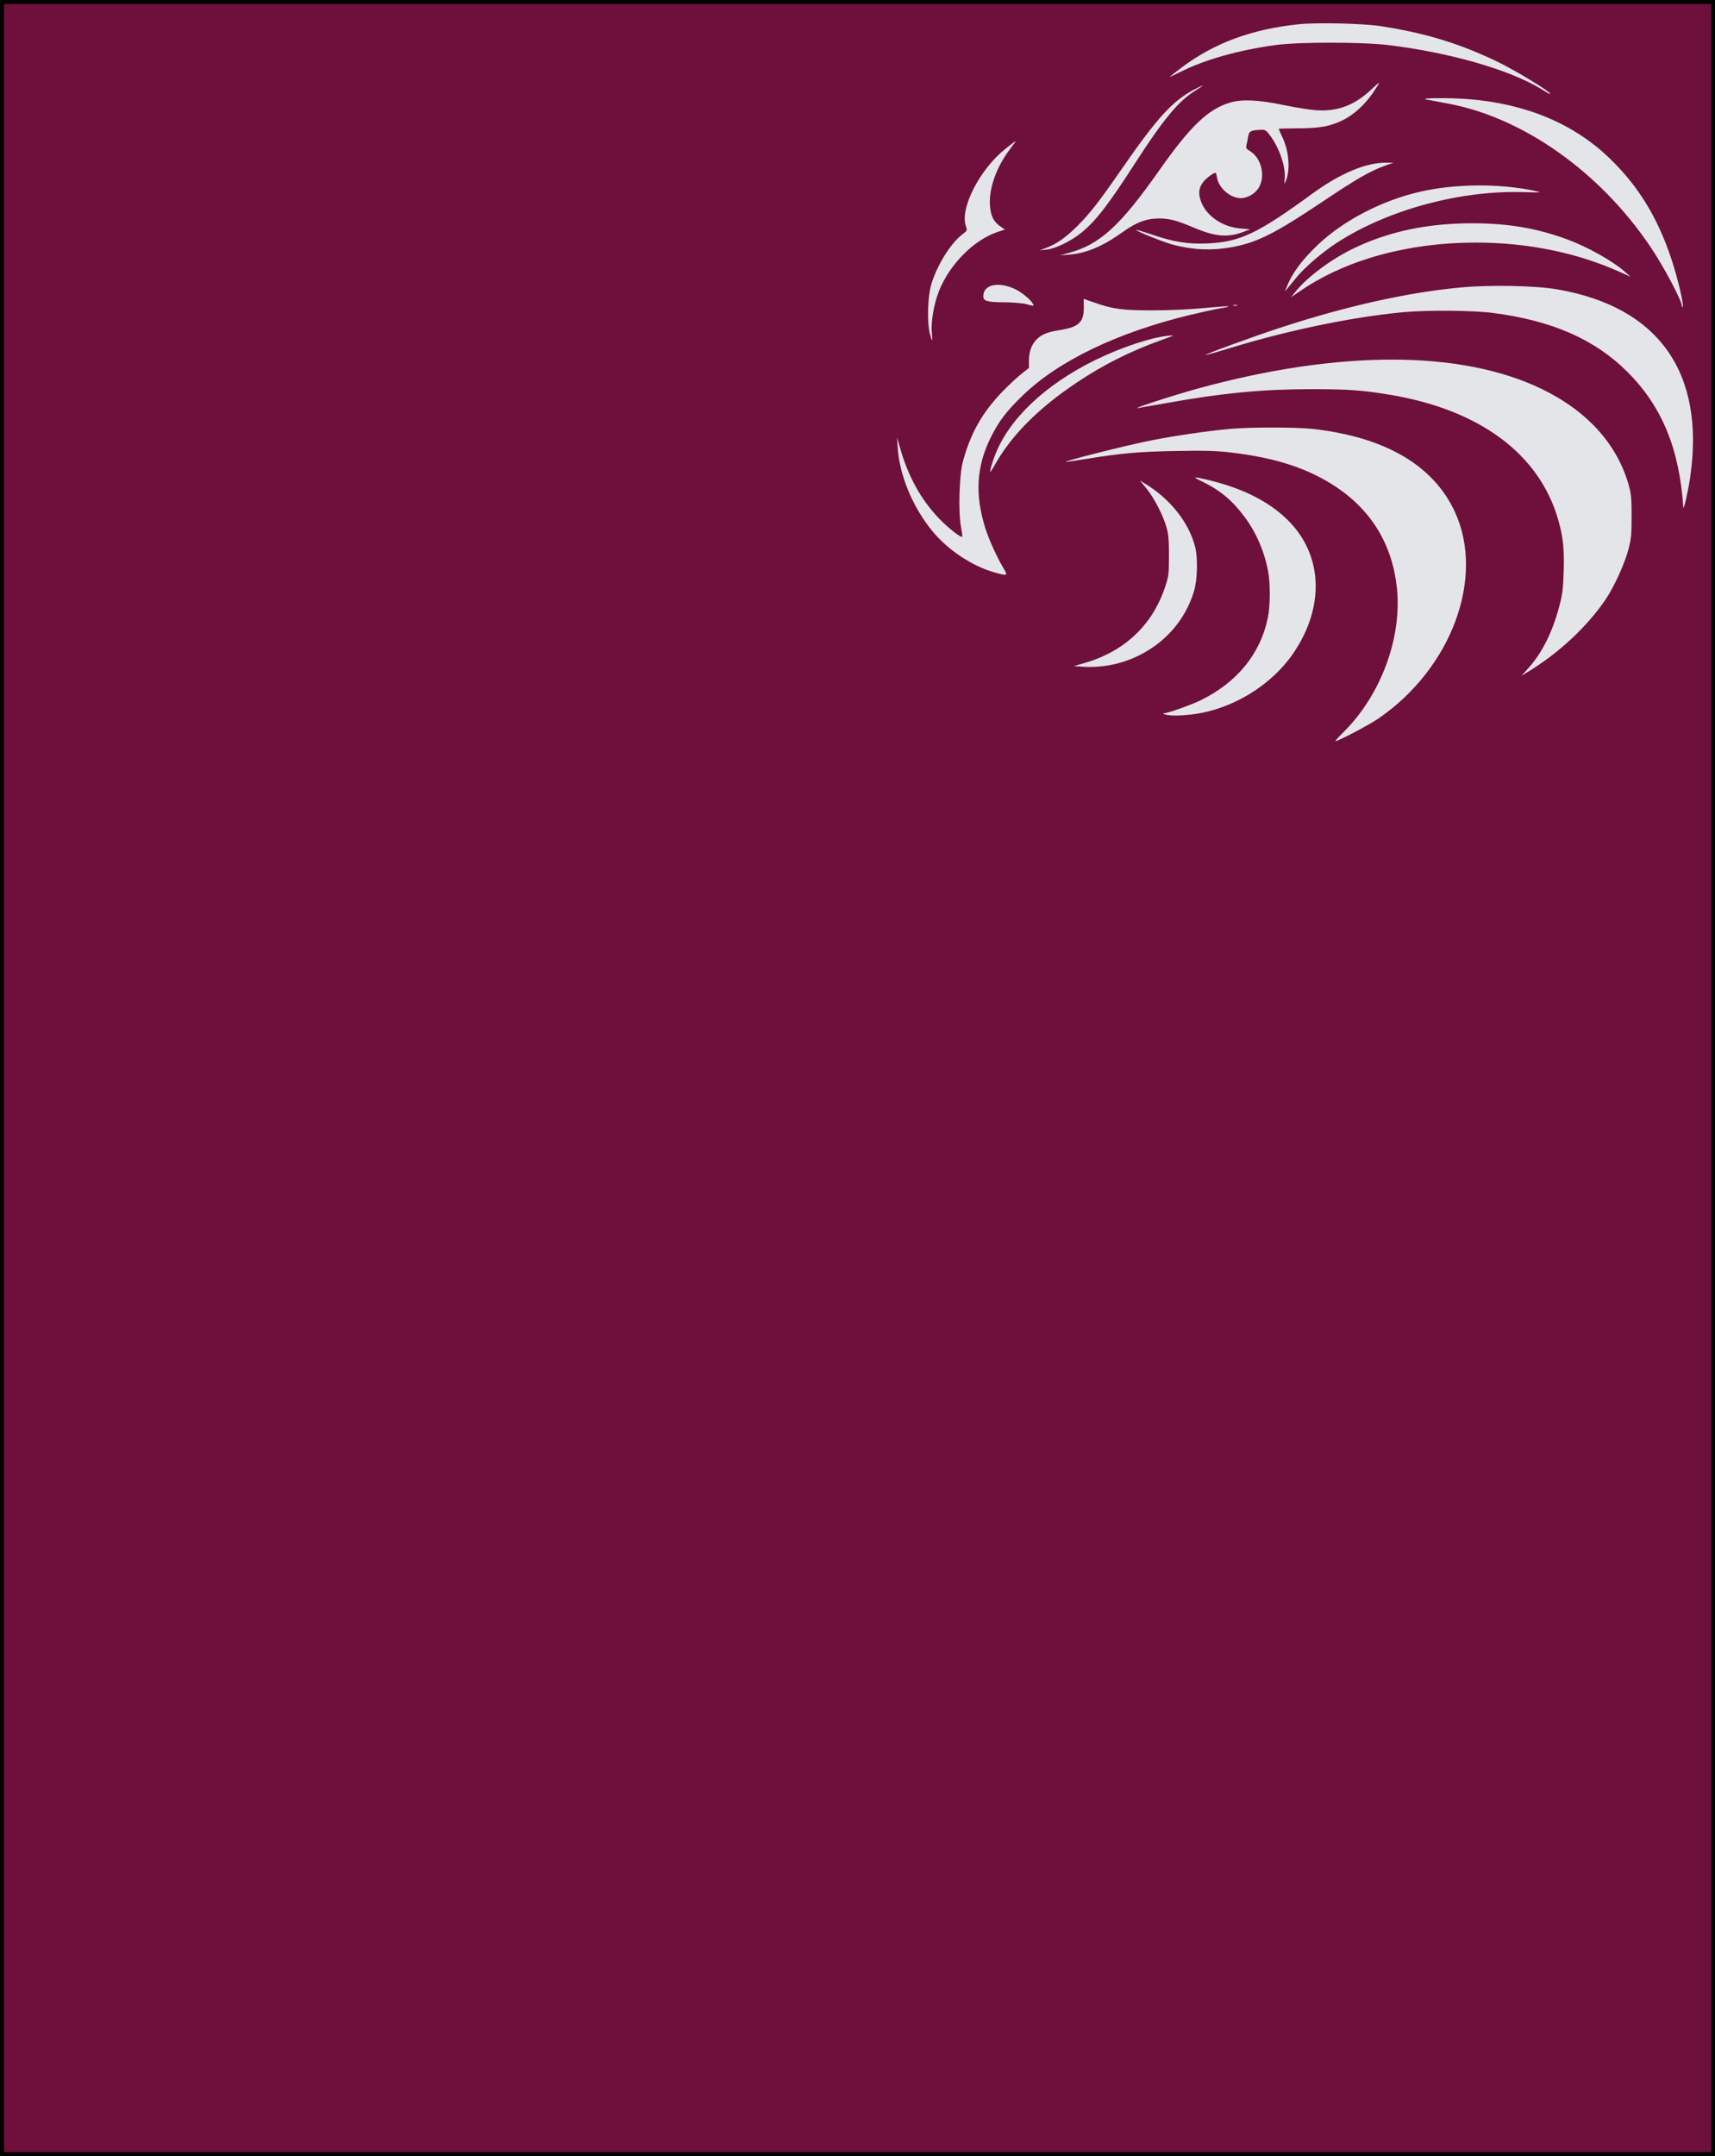 <?xml version="1.0" encoding="UTF-8" standalone="no"?>
<!-- Created with Inkscape (http://www.inkscape.org/) -->

<svg
   xmlns:dc="http://purl.org/dc/elements/1.1/"
   xmlns:cc="http://creativecommons.org/ns#"
   xmlns:rdf="http://www.w3.org/1999/02/22-rdf-syntax-ns#"
   xmlns:svg="http://www.w3.org/2000/svg"
   xmlns="http://www.w3.org/2000/svg"
   xmlns:sodipodi="http://sodipodi.sourceforge.net/DTD/sodipodi-0.dtd"
   xmlns:inkscape="http://www.inkscape.org/namespaces/inkscape"
   sodipodi:docname="manly_4.svg"
   inkscape:version="0.91+devel+osxmenu r12922"
   version="1.1"
   id="svg2"
   viewBox="0 0 82.55 103.717"
   height="392"
   width="312"
   inkscape:export-filename="/Users/tbeuzen/Documents/Projects/apple_watch_faces/png/manly_4.png"
   inkscape:export-xdpi="96"
   inkscape:export-ydpi="96">
  <sodipodi:namedview
     inkscape:window-maximized="0"
     inkscape:window-y="45"
     inkscape:window-x="809"
     inkscape:window-height="805"
     inkscape:window-width="1209"
     units="px"
     showgrid="false"
     inkscape:current-layer="layer1"
     inkscape:document-units="mm"
     inkscape:cy="227.79352"
     inkscape:cx="109.93886"
     inkscape:zoom="1.4142136"
     inkscape:pageshadow="2"
     inkscape:pageopacity="0.0"
     borderopacity="1.0"
     bordercolor="#666666"
     pagecolor="#ffffff"
     id="base"
     inkscape:showpageshadow="false" />
  <defs
     id="defs4">
    <filter
       id="filter7103"
       style="color-interpolation-filters:sRGB"
       inkscape:label="Light Eraser">
      <feColorMatrix
         id="feColorMatrix7105"
         result="colormatrix"
         values="1 0 0 0 0 0 1 0 0 0 0 0 1 0 0 -10.625 -35.77 -3.605 50 0 " />
      <feComposite
         k4="0"
         k3="0"
         k1="0"
         id="feComposite7107"
         result="composite"
         k2="1"
         operator="arithmetic"
         in2="colormatrix" />
    </filter>
  </defs>
  <g
     inkscape:label="Layer 1"
     inkscape:groupmode="layer"
     id="layer1"
     transform="translate(0,-193.283)">
    <rect
       style="fill:#6f0f3b;fill-rule:evenodd;stroke:#000000;stroke-width:0.187px;stroke-linecap:butt;stroke-linejoin:miter;stroke-opacity:1;fill-opacity:1"
       id="rect3336"
       width="82.363"
       height="103.529"
       x="0.094"
       y="193.377" />
    <g
       transform="matrix(0.173,0,0,0.173,43.178,177.555)"
       id="layer1-8"
       inkscape:label="Layer 1"
       style="fill:#e4e5e8;fill-opacity:1">
      <path
         inkscape:connector-curvature="0"
         id="path5068"
         d="m 124.272,294.445 c 10.323,-10.239 16.22,-26.098 14.823,-39.864 -1.222,-12.031 -6.972,-21.635 -16.919,-28.257 -7.763,-5.168 -16.925,-8.16 -29.387,-9.597 -4.086,-0.471 -7.138,-0.553 -15.169,-0.409 -10.307,0.186 -15.054,0.605 -24.971,2.203 -2.965,0.478 -5.505,0.859 -5.644,0.846 -1.103,-0.103 16.023,-4.442 23.42,-5.934 6.233,-1.257 15.767,-2.661 22.012,-3.241 5.692,-0.529 18.533,-0.527 23.283,0.002 20.068,2.238 33.537,10.11 39.506,23.089 8.393,18.249 -0.928,43.436 -21.244,57.398 -2.645,1.818 -11.192,6.314 -12.012,6.319 -0.152,0.001 0.884,-1.149 2.303,-2.556 z m -49.651,-4.851 c -0.617,-0.157 -0.783,-0.287 -0.397,-0.311 1.246,-0.079 7.918,-2.47 10.508,-3.766 10.036,-5.023 16.388,-12.882 18.433,-22.807 0.694,-3.37 0.725,-9.586 0.065,-13.037 -1.054,-5.508 -3.341,-10.752 -6.586,-15.102 -3.357,-4.501 -6.839,-7.398 -11.679,-9.718 -2.949,-1.413 -2.695,-1.501 1.474,-0.512 10.104,2.397 17.769,6.377 23.011,11.95 9.048,9.618 9.391,23.618 0.886,36.15 -6.237,9.19 -17.341,15.878 -28.484,17.156 -3.401,0.39 -5.691,0.389 -7.232,-0.003 z m 100.959,-12.806 c 3.847,-4.242 6.752,-10.014 8.647,-17.18 0.915,-3.46 1.099,-4.897 1.252,-9.759 0.2,-6.344 -0.154,-9.658 -1.545,-14.481 -5.246,-18.187 -21.749,-30.461 -46.582,-34.645 -7.719,-1.301 -11.759,-1.593 -21.986,-1.593 -13.618,2.3e-4 -24.637,1.051 -40.217,3.835 -3.784,0.676 -7.435,1.313 -8.114,1.415 -2.018,0.303 9.898,-3.571 16.757,-5.449 39.26,-10.746 73.214,-10.691 95.603,0.154 12.726,6.165 21.076,15.447 24.251,26.958 0.62,2.247 0.743,3.671 0.737,8.518 -0.006,5.156 -0.113,6.219 -0.936,9.309 -1.033,3.878 -3.945,10.238 -6.259,13.671 -5.161,7.655 -13.319,15.218 -22.026,20.421 l -1.411,0.843 1.829,-2.017 z m -124.419,-0.512 -1.94,-0.147 2.999,-0.868 c 11.023,-3.19 18.771,-10.469 22.298,-20.944 1.073,-3.188 1.129,-3.618 1.14,-8.819 0.009,-4.202 -0.135,-5.999 -0.622,-7.761 -0.933,-3.378 -3.463,-8.326 -5.587,-10.925 l -1.864,-2.282 1.402,0.849 c 7.032,4.262 12.272,10.885 13.963,17.65 0.788,3.151 0.62,9.205 -0.342,12.347 -2.44,7.97 -8.006,14.338 -15.748,18.018 -4.882,2.32 -10.211,3.299 -15.699,2.883 z m -24.165,-26.231 c -6.008,-1.687 -12.703,-6.106 -16.957,-11.191 -5.58,-6.671 -9.346,-15.634 -9.851,-23.45 L 0,212.512 0.855,215.511 C 3.116,223.441 6.662,229.852 11.679,235.078 c 2.521,2.626 6.128,5.462 6.467,5.084 0.066,-0.073 -0.109,-1.404 -0.389,-2.956 -0.734,-4.066 -0.431,-14.204 0.532,-17.815 2.107,-7.898 5.374,-13.71 10.975,-19.52 1.663,-1.725 4.016,-3.926 5.228,-4.891 l 2.205,-1.755 0.008,-2.174 c 0.009,-2.497 0.798,-4.513 2.329,-5.948 1.355,-1.27 2.953,-1.892 6.11,-2.377 5.411,-0.831 6.872,-2.202 6.819,-6.399 l -0.029,-2.319 2.701,0.955 c 5.367,1.898 8.006,2.259 16.459,2.251 4.787,-0.005 10.304,-0.254 14.395,-0.65 6.889,-0.667 8.826,-0.622 4.396,0.103 -1.41,0.231 -5.183,1.053 -8.385,1.826 -20.157,4.872 -36.489,12.714 -46.443,22.302 -4.582,4.413 -6.71,7.195 -8.96,11.717 -4.01,8.057 -4.487,15.907 -1.536,25.271 0.979,3.107 3.217,8.041 5.058,11.153 1.282,2.166 1.226,2.189 -2.623,1.109 z m 191.773,-18.005 c -1.093,-16.349 -5.941,-28.107 -15.548,-37.707 -9.091,-9.085 -21.086,-14.327 -37.584,-16.422 -5.518,-0.701 -18.361,-0.793 -24.871,-0.179 -14.314,1.351 -32.206,5.071 -48.478,10.08 -3.477,1.07 -6.381,1.885 -6.455,1.812 -0.209,-0.209 13.453,-5.19 20.89,-7.616 18.412,-6.006 35.091,-9.729 49.918,-11.141 8.232,-0.784 20.83,-0.55 26.987,0.501 28.332,4.837 41.34,23.259 37.022,52.434 -0.545,3.684 -1.815,9.243 -1.882,8.239 z M 25.976,221.508 c 0.126,-0.679 0.685,-2.434 1.241,-3.9 3.847,-10.143 13.997,-19.773 28.089,-26.651 7.091,-3.461 15.452,-6.234 20.157,-6.686 1.923,-0.185 1.869,-0.151 -1.901,1.201 -8.666,3.108 -16.044,6.805 -23.46,11.757 -10.677,7.13 -18.086,14.528 -22.769,22.733 -1.295,2.269 -1.544,2.553 -1.357,1.545 z M 9.127,183.672 C 8.335,180.592 8.515,173.539 9.47,170.203 10.999,164.865 14.848,158.624 18.179,156.084 c 1.386,-1.057 1.402,-1.094 0.972,-2.309 -1.73,-4.896 3.874,-15.818 11.036,-21.51 1.472,-1.169 2.738,-2.126 2.815,-2.126 0.076,0 -0.675,1.072 -1.67,2.381 -3.638,4.789 -5.753,10.679 -5.493,15.293 0.173,3.07 0.995,4.762 2.961,6.098 l 1.204,0.818 -2.159,0.737 c -6.561,2.24 -13.209,8.961 -16.164,16.343 -1.399,3.495 -2.29,8.627 -1.999,11.511 0.123,1.213 0.155,2.205 0.072,2.205 -0.083,0 -0.365,-0.833 -0.627,-1.852 z m 209.25,-7.628 c 0,-1.515 -5.057,-11.02 -8.855,-16.643 -13.988,-20.71 -35.327,-35.784 -56.165,-39.675 -2.56,-0.478 -5.289,-0.99 -6.065,-1.138 -2.396,-0.456 6.485,-0.53 11.818,-0.099 15.931,1.289 29.167,6.834 39.078,16.374 8.119,7.815 13.495,16.604 17.375,28.406 1.701,5.174 3.429,12.584 3.029,12.985 -0.118,0.118 -0.215,0.024 -0.215,-0.21 z M 35.815,175.462 c -0.97,-0.249 -3.619,-0.469 -5.886,-0.487 -4.938,-0.041 -5.932,-0.327 -5.932,-1.711 0,-3.167 4.074,-4.126 8.685,-2.042 1.845,0.834 4.481,2.966 5.104,4.13 0.391,0.73 0.431,0.728 -1.971,0.111 z m 57.774,0.293 c 0.343,-0.089 0.819,-0.084 1.058,0.013 0.239,0.097 -0.042,0.17 -0.624,0.163 -0.582,-0.007 -0.777,-0.086 -0.434,-0.176 z m 17.156,-3.591 c 3.328,-4.202 10.249,-9.339 16.643,-12.353 9.868,-4.652 20.458,-6.84 32.957,-6.809 9.802,0.024 17.823,1.403 26.184,4.502 5.798,2.149 12.723,6.057 16.149,9.114 l 1.411,1.259 -2.822,-1.272 c -12.075,-5.444 -25.816,-8.249 -40.366,-8.24 -18.618,0.012 -35.931,4.764 -48.473,13.304 l -2.803,1.909 1.12,-1.414 z m -2.251,-1.632 c 1.462,-3.69 4.182,-7.346 8.579,-11.53 7.046,-6.705 17.685,-12.261 28.172,-14.711 9.932,-2.321 22.421,-2.422 32.386,-0.263 1.978,0.429 1.748,0.448 -3.528,0.303 -17.693,-0.486 -37.792,5.008 -51.858,14.178 -3.917,2.554 -8.825,6.76 -11.001,9.428 -1.006,1.233 -2.162,2.64 -2.569,3.125 l -0.74,0.882 0.559,-1.411 z m -60.622,-9.316 c 8.581,-2.351 14.223,-7.498 24.982,-22.787 8.816,-12.529 13.718,-17.211 19.91,-19.02 3.247,-0.948 7.821,-0.734 14.664,0.687 3.298,0.685 7.375,1.342 9.06,1.461 5.996,0.422 10.657,-1.286 15.306,-5.61 2.922,-2.718 2.943,-2.701 0.734,0.609 -2.194,3.289 -5.434,6.272 -8.398,7.73 -3.609,1.776 -6.547,2.311 -12.734,2.318 -2.862,0.003 -5.203,0.068 -5.203,0.143 0,0.075 0.48,1.162 1.067,2.416 1.825,3.9 2.206,9.023 0.9,12.088 -0.432,1.012 -0.444,0.981 -0.289,-0.724 0.292,-3.199 -1.457,-8.375 -3.999,-11.837 -1.136,-1.547 -1.401,-1.721 -2.56,-1.684 -2.853,0.092 -3.392,0.375 -3.621,1.902 -0.116,0.774 -0.327,1.824 -0.468,2.333 -0.223,0.803 -0.088,1.029 1.02,1.713 3.055,1.888 4.278,6.635 2.552,9.9 -0.943,1.783 -3.179,3.161 -5.129,3.161 -2.914,0 -6.168,-2.799 -6.633,-5.705 -0.119,-0.743 -0.283,-1.351 -0.365,-1.351 -0.564,0 -2.304,1.226 -3.219,2.267 -1.431,1.63 -1.71,3.211 -0.962,5.462 1.369,4.121 5.922,7.325 11.02,7.754 l 2.748,0.232 -1.94,0.737 c -4.282,1.627 -7.821,1.315 -13.794,-1.218 -4.625,-1.961 -6.777,-2.534 -9.516,-2.534 -3.608,0 -6.33,1.009 -10.232,3.793 -5.602,3.997 -10.204,5.928 -14.958,6.277 l -2.477,0.182 2.532,-0.694 z m -6.249,-1.427 c 2.829,-1.061 5.471,-2.936 8.676,-6.156 3.431,-3.447 6.022,-6.776 11.973,-15.38 10.034,-14.506 14.343,-19.255 20.328,-22.4 1.334,-0.701 2.426,-1.21 2.426,-1.129 0,0.08 -0.964,0.74 -2.141,1.467 -4.549,2.808 -8.812,7.946 -16.545,19.945 -7.506,11.645 -10.918,16.077 -14.924,19.385 -2.887,2.384 -7.273,4.532 -9.781,4.791 l -1.94,0.2 1.928,-0.723 z m 41.374,0.308 c -1.602,-0.153 -4.221,-0.616 -5.821,-1.029 -2.756,-0.712 -10.355,-3.725 -10.667,-4.23 -0.08,-0.13 1.871,0.446 4.336,1.28 6.153,2.082 10.109,2.721 15.417,2.491 9.147,-0.396 14.029,-2.704 29.281,-13.841 7.673,-5.603 14.867,-8.635 20.461,-8.622 l 2.117,0.005 -2.293,0.817 c -4.182,1.491 -7.977,3.677 -17.706,10.199 -12.722,8.529 -17.876,11.134 -24.519,12.39 -3.708,0.701 -7.102,0.874 -10.605,0.539 z m 96.222,-44.434 c -8.821,-5.377 -25.408,-10.142 -42.51,-12.21 -7.35,-0.889 -24.812,-0.898 -31.338,-0.017 -10.034,1.355 -19.417,3.966 -26.079,7.257 -1.89,0.934 -3.437,1.657 -3.437,1.608 0,-0.05 1.468,-1.201 3.263,-2.558 9.042,-6.839 19.57,-10.734 32.684,-12.092 5.151,-0.534 17.961,-0.221 22.967,0.56 12.474,1.947 22.11,4.911 32.644,10.042 4.696,2.287 14.276,8.108 14.276,8.675 0,0.24 -0.013,0.233 -2.469,-1.265 z"
         style="fill:#e4e5e8;stroke-width:0.353;fill-opacity:1" />
    </g>
  </g>
</svg>
